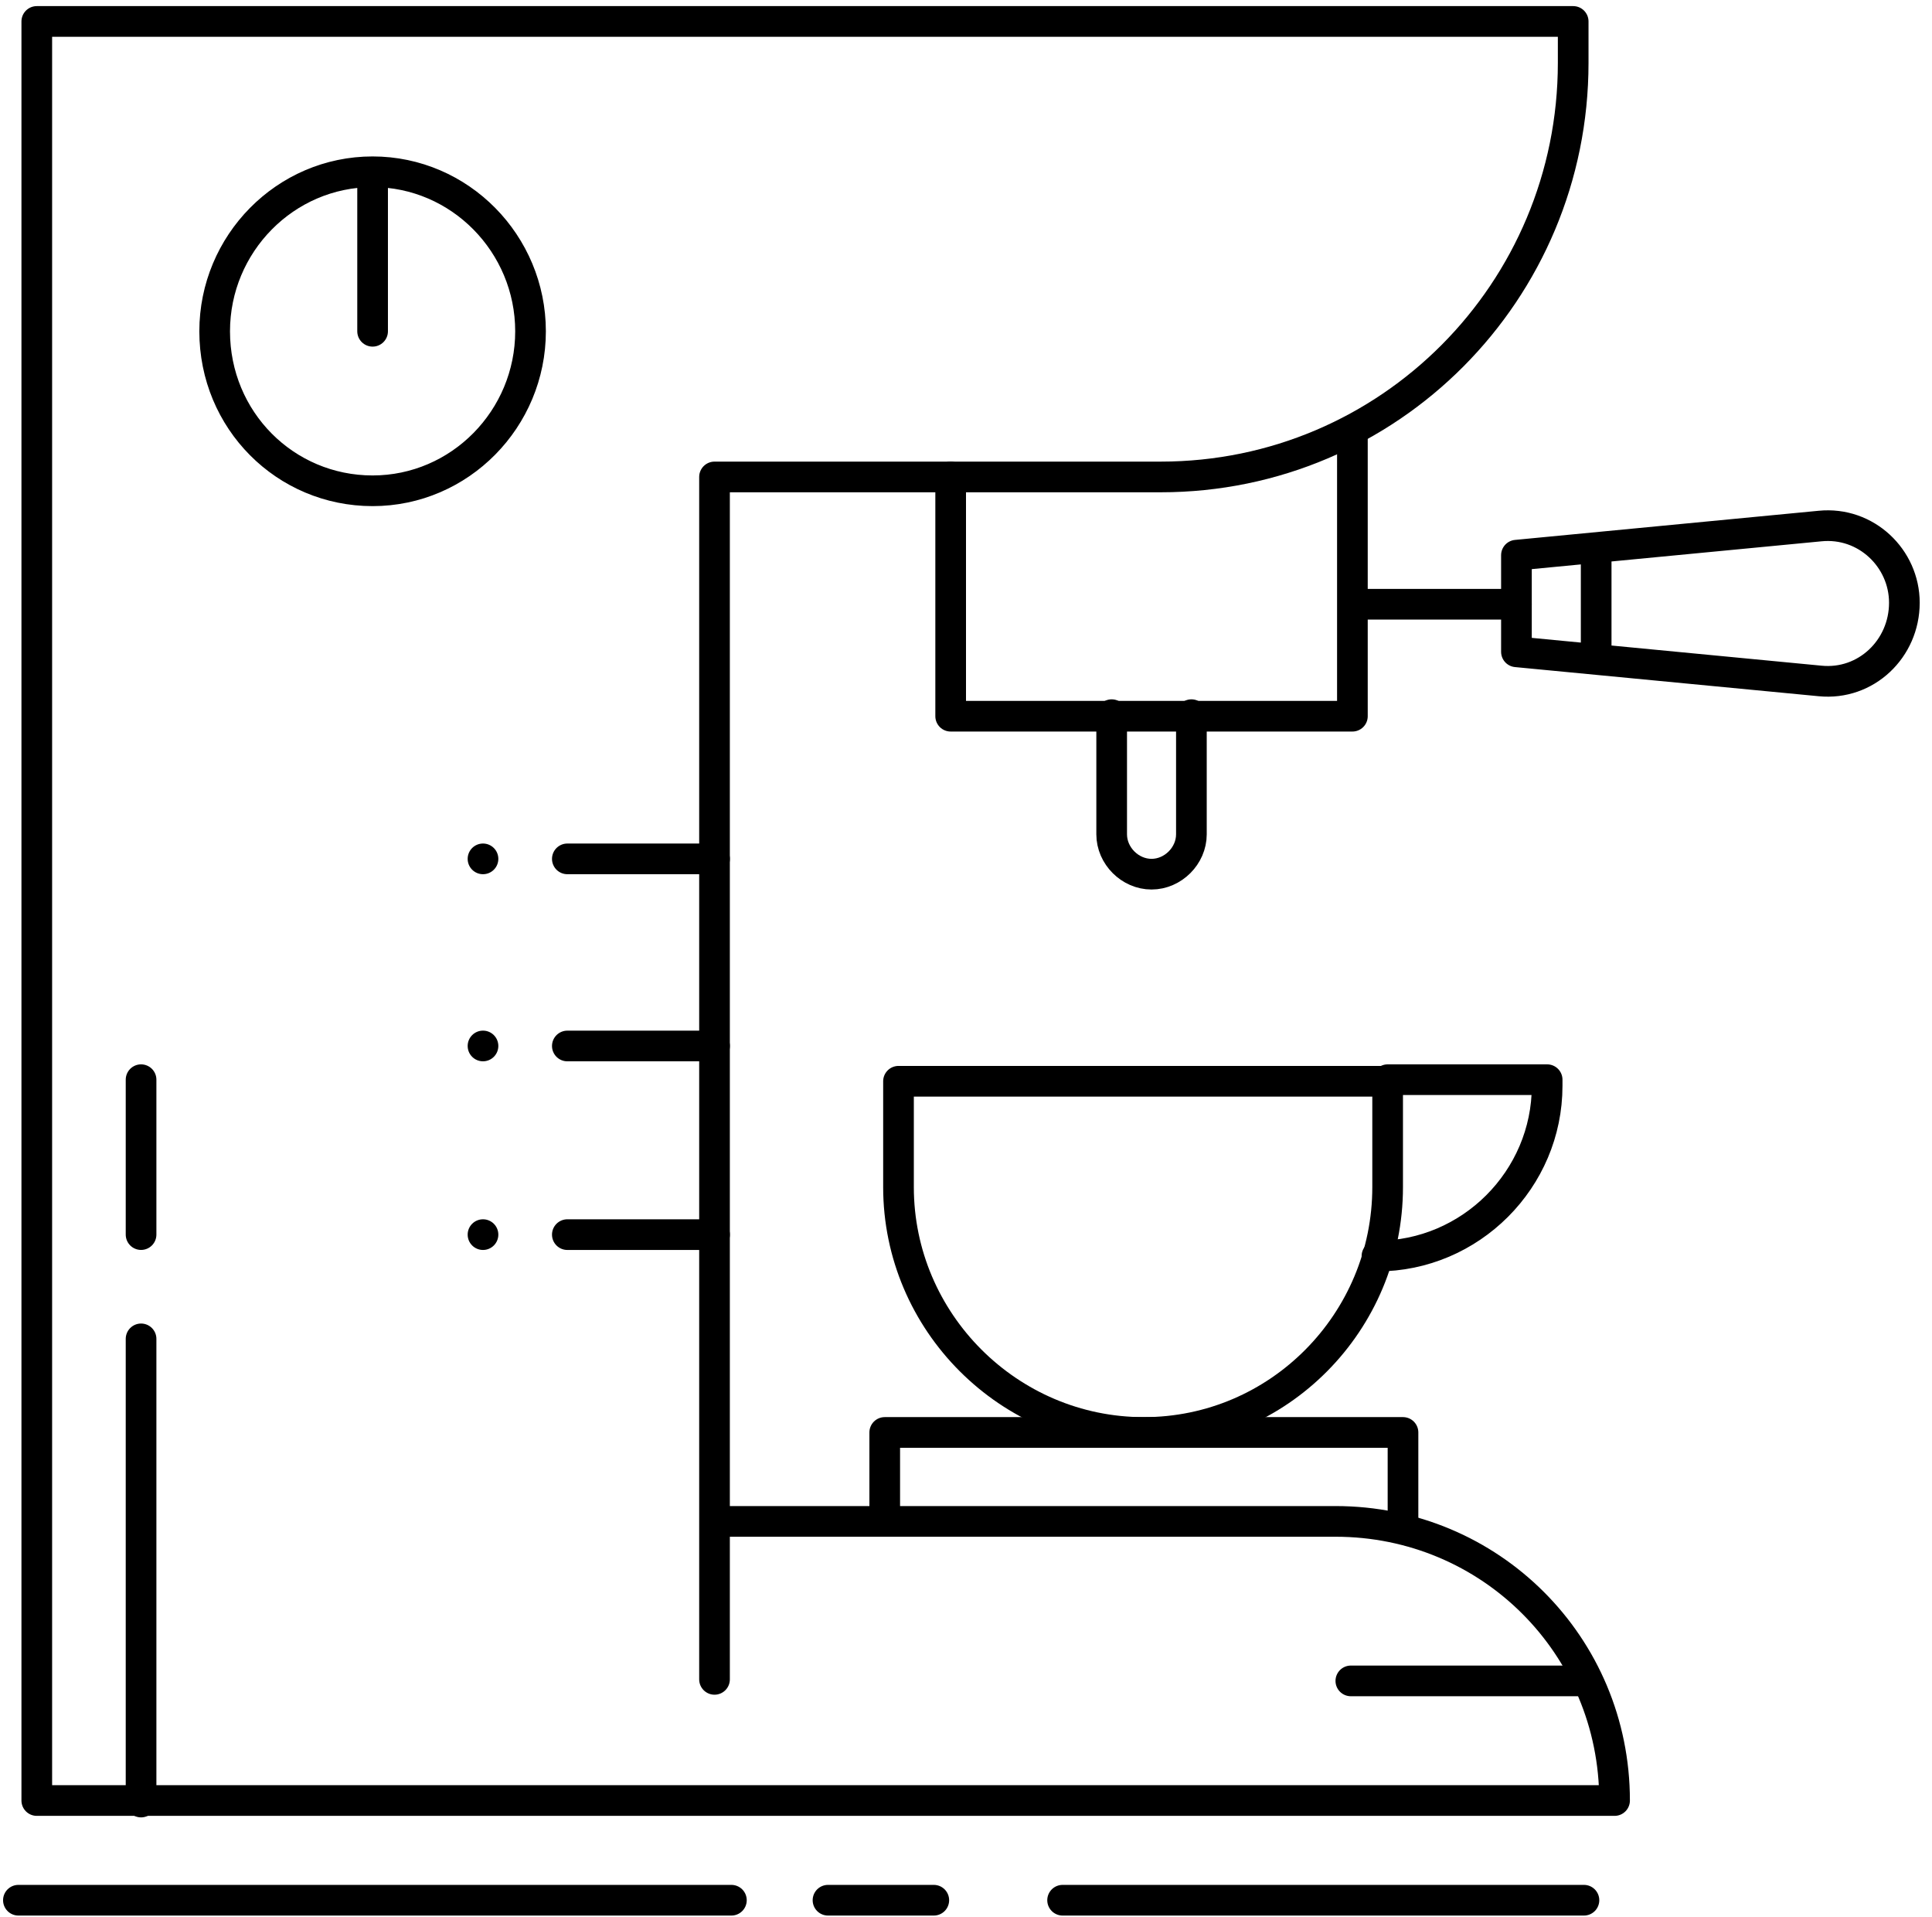 <svg xmlns="http://www.w3.org/2000/svg" width="126" height="125" fill="none" viewBox="0 0 126 125">
  <path stroke="currentColor" stroke-linecap="round" stroke-linejoin="round" stroke-miterlimit="10" stroke-width="2" d="M46.599 109.498v-78.4h29.1c14.9 0 26.9-12.1 26.9-27v-2.7H2.399v116h102.899c0-10.1-8.1-18.2-18.2-18.2h-40.4"/>
  <path stroke="currentColor" stroke-linecap="round" stroke-linejoin="round" stroke-miterlimit="10" stroke-width="2" d="M74.598 93.4c-8.8 0-16-7.2-16-16v-6.9h31.9v6.9c0 8.8-7.1 16-15.9 16Z"/>
  <path stroke="currentColor" stroke-linecap="round" stroke-linejoin="round" stroke-miterlimit="10" stroke-width="2" d="M90.5 70.398h10.401v.4c0 6.1-5 11.1-11.1 11.1m-1.601-53.8v18.6H62v-15.6m26.3 8.3h10.6m19.798 5.001-19.8-1.9v-6.3l19.8-1.9c3-.3 5.5 2.1 5.5 5 0 3-2.5 5.4-5.5 5.1ZM34.6 21.6C34.6 27.3 30 32 24.3 32 18.6 32 14 27.4 14 21.6c0-5.7 4.6-10.4 10.3-10.4 5.7 0 10.3 4.7 10.3 10.4ZM24.3 11.3v10.3M1.2 123.898h46.5m6.3 0h6.9m8.4 0h34.001M9.2 87.297v30.2m78.898-7.899h15.4m.6-73.598v6.7M37 56h9.6M37 68.2h9.6M37 80.5h9.6"/>
  <circle cx="31.5" cy="56" r="1" fill="#000"/>
  <circle cx="31.5" cy="68.199" r="1" fill="#000"/>
  <circle cx="31.5" cy="80.5" r="1" fill="#000"/>
  <path stroke="currentColor" stroke-linecap="round" stroke-linejoin="round" stroke-miterlimit="10" stroke-width="2" d="M9.2 70.398v10.1m48.5 18.5v-5.6h33.8v5.6m-13.8-52.4v7.8c0 1.4-1.2 2.6-2.6 2.6-1.4 0-2.6-1.2-2.6-2.6v-7.8"/>
</svg>
